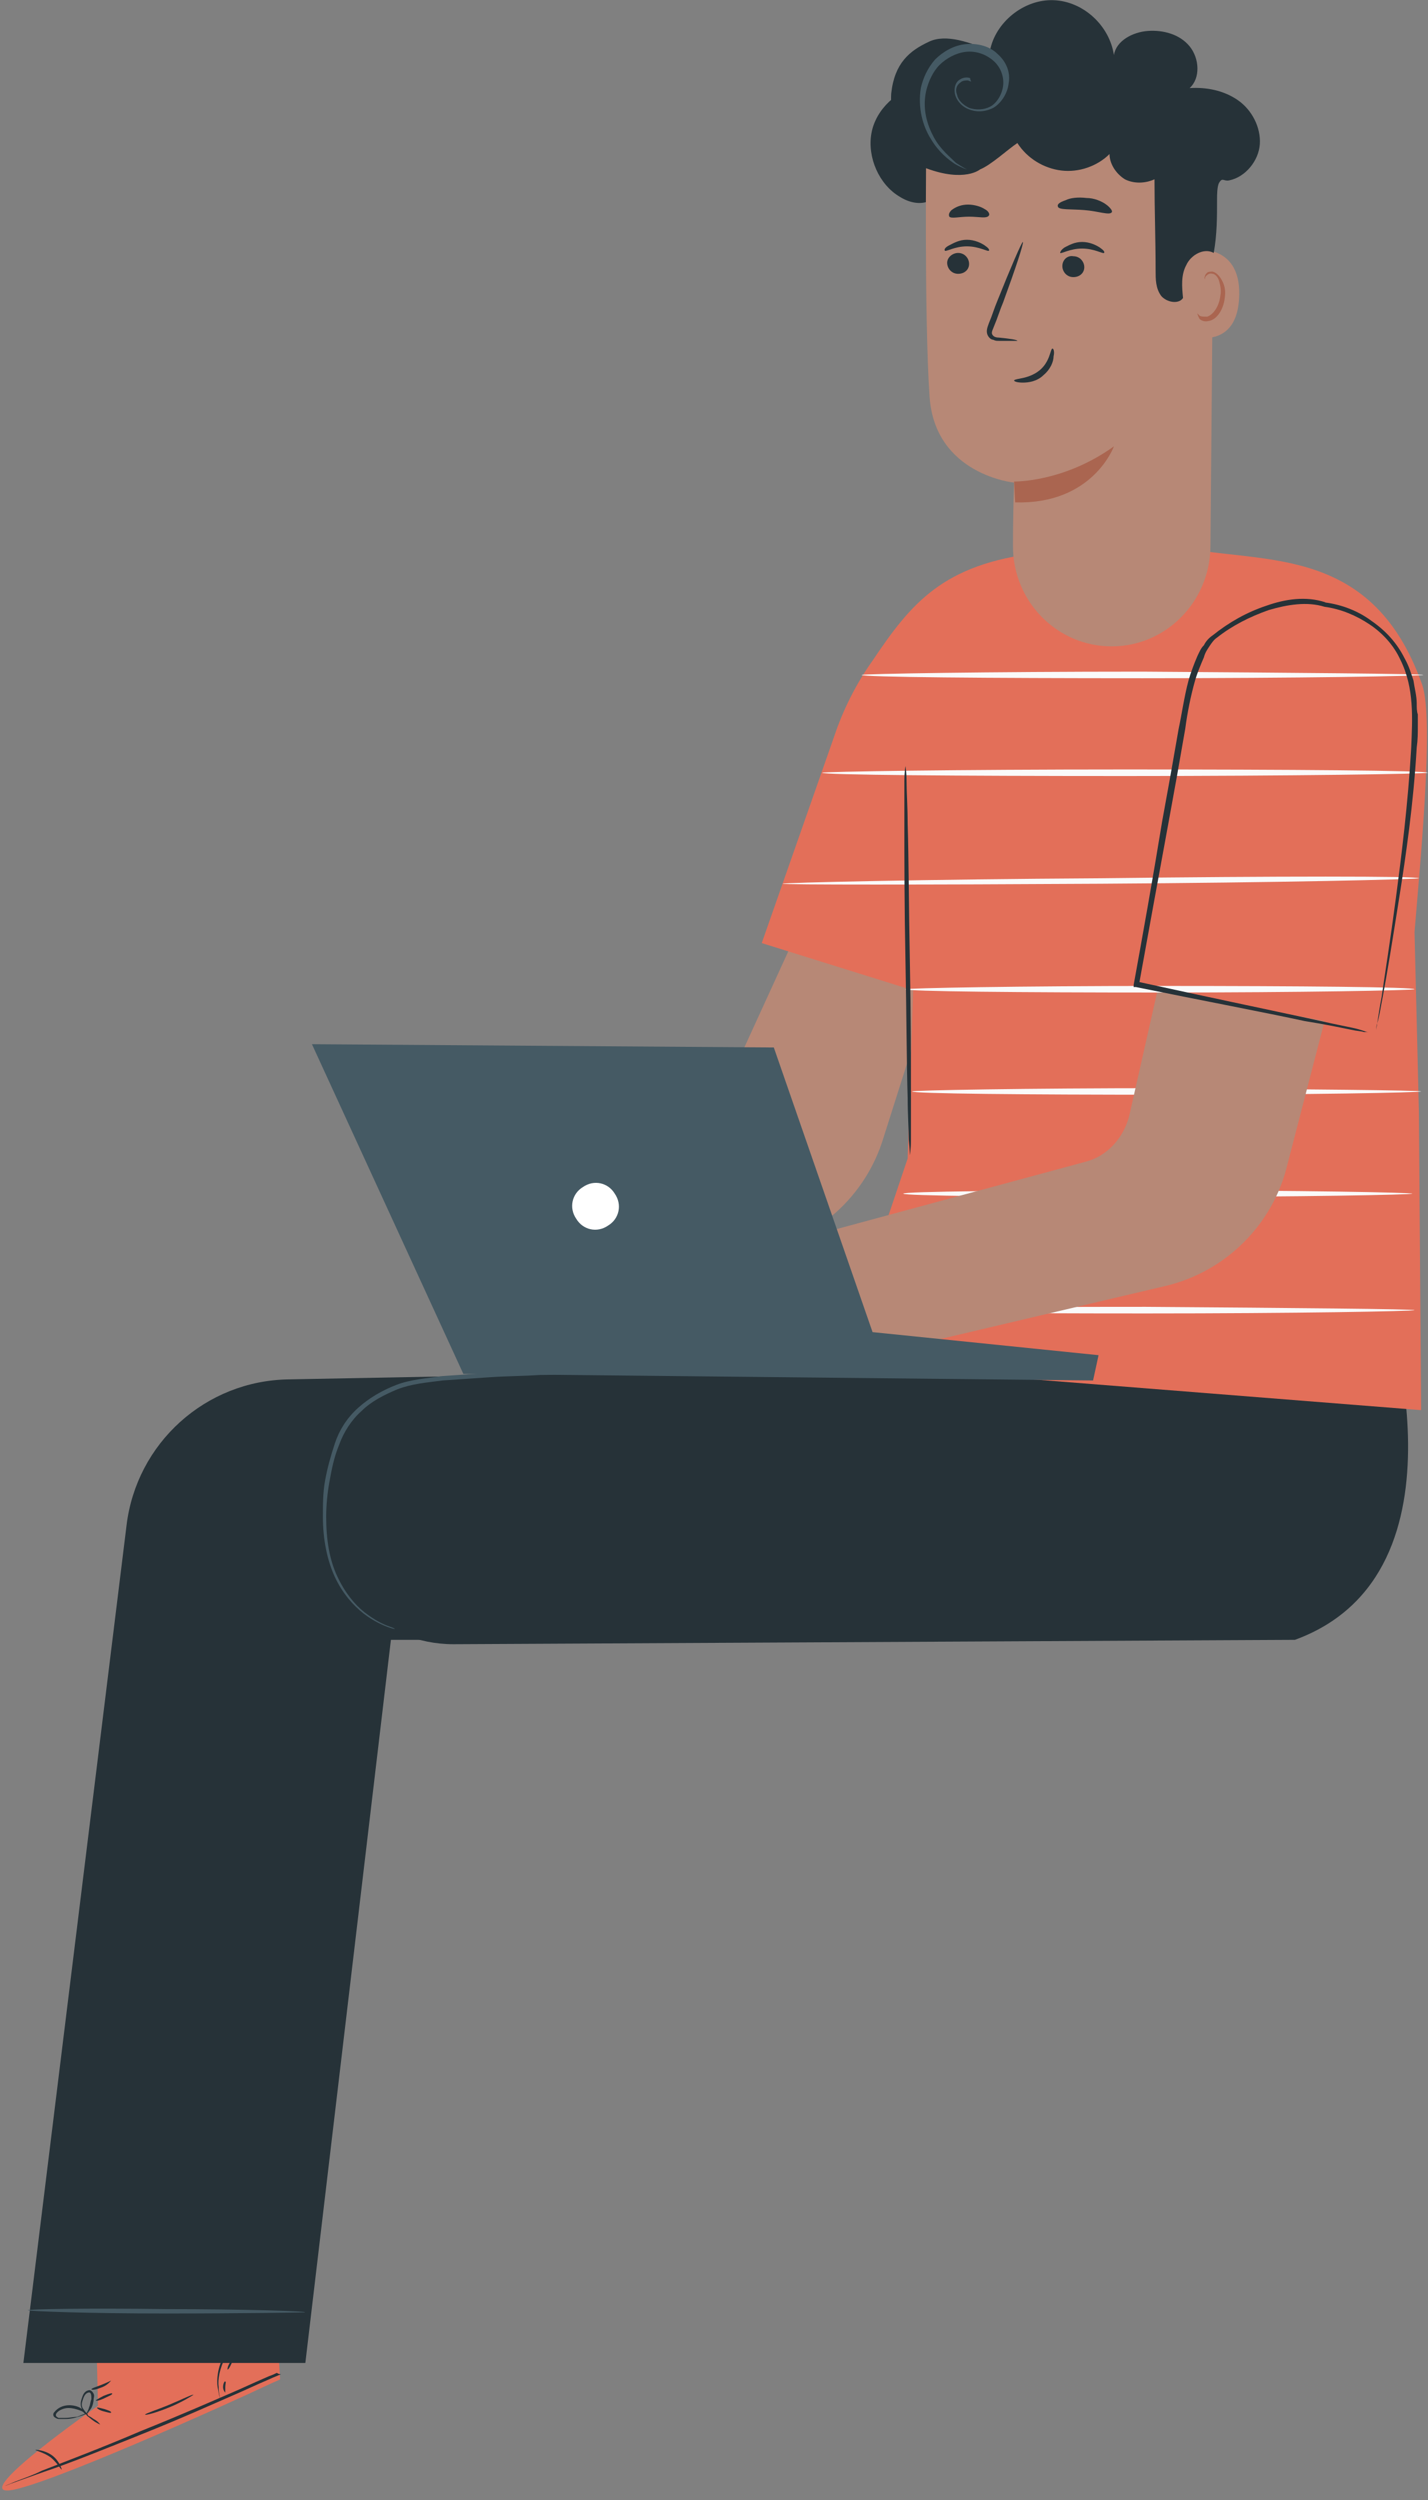 <svg width="88" height="154" viewBox="0 0 88 154" fill="none" xmlns="http://www.w3.org/2000/svg">
<rect x="0" y="0" width="88" height="154" fill="#808080" stroke="none"/>
<path d="M79.8 101.014C91.091 96.884 85.276 79.892 85.276 79.892L28.012 85.173C23.549 85.173 19.898 88.76 19.898 93.228C19.898 97.696 23.482 101.284 27.944 101.284L79.8 101.014Z" fill="#263238"/>
<path d="M6.038 148.198L5.903 142.511L16.788 138.653L17.261 146.573L16.653 146.844C13.948 148.13 2.658 153.207 0.562 153.41C-1.737 153.613 6.038 148.198 6.038 148.198Z" fill="#E36F59"/>
<g opacity="0.4">
<g opacity="0.4">
<g opacity="0.4">
<g opacity="0.4">
<g opacity="0.4">
<g opacity="0.4">
<g opacity="0.4">
<path opacity="0.4" d="M2.32 150.973C2.32 150.973 -0.316 153.072 0.224 153.41C0.833 153.749 12.394 149.01 17.33 146.505L17.194 146.302L3.74 151.921C3.74 151.921 2.929 150.77 2.32 150.973Z" fill="white"/>
</g>
</g>
</g>
</g>
</g>
</g>
</g>
<path d="M17.329 146.235C17.329 146.235 17.262 146.302 17.194 146.302C17.059 146.37 16.856 146.438 16.721 146.505C16.247 146.709 15.639 146.979 14.895 147.318C13.34 147.995 11.244 148.943 8.878 149.89C6.512 150.838 4.348 151.718 2.726 152.26C1.982 152.53 1.373 152.734 0.833 152.937C0.63 153.004 0.495 153.072 0.292 153.14C0.156 153.207 0.089 153.207 0.089 153.207C0.089 153.207 0.156 153.207 0.292 153.14C0.427 153.072 0.63 153.004 0.765 152.937C1.238 152.734 1.914 152.53 2.59 152.192C4.145 151.583 6.309 150.77 8.675 149.755C11.041 148.807 13.205 147.859 14.76 147.182C15.504 146.844 16.112 146.573 16.585 146.37C16.788 146.302 16.924 146.235 17.059 146.167C17.262 146.302 17.329 146.235 17.329 146.235Z" fill="#263238"/>
<path d="M3.807 152.124C3.74 152.124 3.537 151.718 3.131 151.379C2.658 151.041 2.185 150.973 2.185 150.906C2.185 150.906 2.725 150.906 3.199 151.244C3.672 151.582 3.807 152.124 3.807 152.124Z" fill="#263238"/>
<path d="M6.174 149.349C6.174 149.349 5.971 149.281 5.701 149.078C5.43 148.875 5.295 148.739 5.295 148.739C5.295 148.739 5.498 148.807 5.768 149.01C6.039 149.145 6.174 149.349 6.174 149.349Z" fill="#263238"/>
<path d="M6.85 148.604C6.85 148.672 6.647 148.604 6.376 148.536C6.106 148.469 5.971 148.333 5.971 148.333C5.971 148.266 6.174 148.333 6.444 148.401C6.647 148.469 6.85 148.536 6.85 148.604Z" fill="#263238"/>
<path d="M6.917 147.453C6.917 147.521 6.715 147.588 6.444 147.724C6.174 147.859 5.903 147.927 5.903 147.859C5.903 147.859 6.106 147.724 6.377 147.588C6.715 147.453 6.917 147.385 6.917 147.453Z" fill="#263238"/>
<path d="M6.85 146.641C6.85 146.641 6.647 146.911 6.309 147.047C5.971 147.182 5.7 147.25 5.633 147.182C5.633 147.114 5.903 147.047 6.241 146.911C6.579 146.776 6.85 146.641 6.85 146.641Z" fill="#263238"/>
<path d="M5.497 148.604C5.497 148.604 5.295 148.739 4.821 148.875C4.618 148.942 4.348 149.01 4.078 149.01C3.942 149.01 3.807 149.01 3.604 149.01C3.537 149.01 3.402 148.942 3.334 148.875C3.266 148.807 3.266 148.672 3.334 148.604C3.807 147.995 4.618 148.13 4.957 148.333C5.159 148.468 5.295 148.604 5.362 148.672C5.43 148.739 5.43 148.807 5.43 148.875C5.43 148.875 5.295 148.604 4.889 148.468C4.686 148.401 4.483 148.333 4.213 148.333C3.942 148.333 3.604 148.468 3.469 148.672C3.402 148.807 3.469 148.875 3.604 148.942C3.74 148.942 3.875 148.942 4.01 148.942C4.28 148.942 4.551 148.875 4.754 148.875C5.227 148.672 5.497 148.604 5.497 148.604Z" fill="#263238"/>
<path d="M5.295 148.739C5.295 148.739 5.092 148.604 5.024 148.333C4.957 148.198 4.957 147.995 5.024 147.792C5.092 147.588 5.16 147.318 5.43 147.25C5.565 147.182 5.7 147.318 5.768 147.453C5.836 147.588 5.768 147.724 5.768 147.792C5.768 147.995 5.7 148.198 5.633 148.333C5.498 148.536 5.362 148.672 5.295 148.739C5.295 148.672 5.43 148.536 5.498 148.265C5.565 148.13 5.565 147.927 5.633 147.792C5.633 147.588 5.633 147.318 5.43 147.385C5.227 147.453 5.16 147.656 5.092 147.859C5.024 148.062 5.024 148.198 5.092 148.333C5.227 148.536 5.362 148.672 5.295 148.739Z" fill="#263238"/>
<path d="M15.977 143.527C15.977 143.527 15.706 143.594 15.233 143.865C14.827 144.068 14.219 144.542 13.881 145.219C13.543 145.896 13.408 146.573 13.475 147.047C13.475 147.521 13.61 147.859 13.61 147.859C13.61 147.859 13.543 147.791 13.543 147.656C13.475 147.521 13.475 147.318 13.408 147.047C13.34 146.573 13.408 145.828 13.813 145.084C14.219 144.407 14.76 143.933 15.233 143.73C15.436 143.594 15.639 143.527 15.774 143.527C15.909 143.594 15.977 143.527 15.977 143.527Z" fill="#263238"/>
<path d="M13.272 139.736C13.272 139.736 13.745 140.616 14.219 141.767C14.692 142.918 15.098 143.865 15.03 143.865C15.03 143.865 14.557 142.985 14.084 141.834C13.543 140.751 13.205 139.804 13.272 139.736Z" fill="#263238"/>
<path d="M11.92 147.521C11.92 147.521 11.312 147.927 10.5 148.265C9.689 148.604 8.945 148.807 8.945 148.739C8.945 148.672 9.621 148.468 10.433 148.13C11.244 147.791 11.92 147.453 11.92 147.521Z" fill="#263238"/>
<path d="M13.881 146.708C13.949 146.708 13.881 146.844 13.881 147.047C13.881 147.25 13.881 147.385 13.881 147.385C13.881 147.385 13.746 147.25 13.746 147.047C13.746 146.776 13.881 146.641 13.881 146.708Z" fill="#263238"/>
<path d="M14.287 145.422C14.355 145.422 14.287 145.558 14.219 145.693C14.152 145.828 14.084 145.964 14.017 145.964C14.017 145.964 14.017 145.828 14.084 145.693C14.152 145.558 14.219 145.422 14.287 145.422Z" fill="#263238"/>
<path d="M15.166 144.61C15.166 144.678 15.031 144.678 14.896 144.813C14.76 144.948 14.693 145.016 14.625 145.016C14.557 145.016 14.625 144.813 14.76 144.678C14.963 144.542 15.166 144.542 15.166 144.61Z" fill="#263238"/>
<path d="M15.842 144.068C15.842 144.068 15.842 144.204 15.774 144.271C15.707 144.339 15.639 144.339 15.571 144.339C15.571 144.339 15.571 144.204 15.639 144.136C15.774 144.068 15.842 144.068 15.842 144.068Z" fill="#263238"/>
<path d="M49.782 84.36L17.803 84.97C12.665 85.037 8.405 88.896 7.797 93.973L1.441 145.558H18.817L24.09 101.014H49.309L49.782 84.36Z" fill="#263238"/>
<path d="M1.712 142.308C1.712 142.376 5.498 142.511 10.231 142.511C14.896 142.511 18.682 142.444 18.749 142.444C19.29 142.376 14.963 142.24 10.231 142.24C5.498 142.173 1.712 142.24 1.712 142.308Z" fill="#455A64"/>
<path d="M67.36 82.736C67.36 82.736 67.292 82.736 67.225 82.736C67.09 82.736 66.954 82.736 66.751 82.736C66.346 82.736 65.737 82.803 64.926 82.803C63.371 82.871 61.072 83.006 58.3 83.142C52.689 83.413 44.981 83.819 36.463 84.293C35.381 84.36 34.367 84.428 33.285 84.428C32.271 84.428 31.189 84.496 30.243 84.563C29.229 84.631 28.282 84.699 27.268 84.766C26.321 84.902 25.307 84.97 24.428 85.308C23.549 85.647 22.738 86.12 22.062 86.73C21.386 87.339 20.913 88.084 20.642 88.896C20.372 89.708 20.169 90.453 20.034 91.198C19.898 91.942 19.898 92.687 19.898 93.432C19.898 94.853 20.169 96.139 20.642 97.155C21.115 98.17 21.791 98.915 22.4 99.389C23.009 99.863 23.617 100.133 24.023 100.269C24.428 100.404 24.428 100.337 24.023 100.201C23.617 100.066 23.076 99.795 22.468 99.321C21.859 98.847 21.251 98.103 20.777 97.087C20.304 96.072 20.101 94.853 20.101 93.432C20.101 92.755 20.169 92.01 20.304 91.265C20.439 90.521 20.575 89.776 20.913 88.964C21.183 88.219 21.656 87.474 22.265 86.933C22.873 86.323 23.684 85.917 24.496 85.579C25.375 85.24 26.254 85.173 27.268 85.037C28.214 84.97 29.229 84.902 30.243 84.834C31.257 84.766 32.271 84.766 33.285 84.699C34.299 84.699 35.381 84.631 36.463 84.563C44.981 84.09 52.689 83.683 58.3 83.345C61.072 83.21 63.303 83.006 64.926 82.939C65.67 82.871 66.278 82.871 66.751 82.803C66.954 82.803 67.09 82.803 67.225 82.736C67.292 82.736 67.36 82.736 67.36 82.736Z" fill="#455A64"/>
<path d="M57.219 61.343L54.447 70.076C53.365 73.664 50.39 76.372 46.604 77.117L30.446 81.585L29.161 78.606L28.012 74.206L42.007 69.467C43.359 69.196 44.441 68.113 44.846 66.759L50.39 54.642L57.422 58.974L57.219 61.343Z" fill="#B78876"/>
<path d="M63.98 34.062C58.098 34.739 56.137 37.176 53.771 40.696C52.757 42.118 51.945 43.742 51.405 45.367L46.942 58.094L56.272 61.005L55.934 71.362L51.675 84.022L87.575 86.865L87.44 68.519L87.17 57.417C87.508 53.22 88.387 44.352 87.643 42.185C84.465 33.182 77.367 34.874 72.228 33.588C71.146 33.317 66.008 33.385 65.129 33.588" fill="#E36F59"/>
<path d="M87.576 67.233C87.576 67.301 80.544 67.436 71.89 67.436C63.236 67.436 56.205 67.368 56.205 67.233C56.205 67.165 63.236 67.03 71.89 67.03C80.544 67.097 87.576 67.165 87.576 67.233Z" fill="#FAFAFA"/>
<path d="M87.035 73.529C87.035 73.597 80.003 73.732 71.349 73.732C62.695 73.732 55.664 73.664 55.664 73.529C55.664 73.393 62.695 73.326 71.349 73.326C80.003 73.326 87.035 73.461 87.035 73.529Z" fill="#FAFAFA"/>
<path d="M87.169 80.705C87.169 80.772 79.733 80.908 70.605 80.908C61.41 80.908 54.041 80.84 54.041 80.705C54.041 80.569 61.478 80.501 70.605 80.501C79.733 80.569 87.169 80.637 87.169 80.705Z" fill="#FAFAFA"/>
<g opacity="0.3">
<g opacity="0.3">
<g opacity="0.3">
<g opacity="0.3">
<g opacity="0.3">
<path opacity="0.3" d="M82.843 63.239C82.369 65.676 82.167 68.316 81.355 70.618C80.747 72.31 80.071 74.07 78.921 75.492C77.434 77.455 75.203 78.809 72.837 79.554C70.47 80.298 59.044 82.871 56.61 82.668L77.502 72.784L80.003 62.359L82.843 63.239Z" fill="black"/>
</g>
</g>
</g>
</g>
</g>
<path d="M81.626 62.9L79.327 71.769C78.448 75.424 75.541 78.335 71.823 79.215L53.433 83.548L48.362 83.615V76.575L66.887 71.566C68.239 71.227 69.254 70.076 69.592 68.722L71.349 60.937L81.626 62.9Z" fill="#B78876"/>
<path d="M87.711 41.576C87.711 41.644 79.936 41.779 70.403 41.779C60.87 41.779 53.095 41.712 53.095 41.576C53.095 41.508 60.87 41.373 70.403 41.373C80.003 41.441 87.711 41.508 87.711 41.576Z" fill="#FAFAFA"/>
<path d="M87.981 47.601C87.981 47.669 79.665 47.804 69.321 47.804C59.045 47.804 50.661 47.736 50.661 47.601C50.661 47.533 58.977 47.398 69.321 47.398C79.598 47.398 87.981 47.466 87.981 47.601Z" fill="#FAFAFA"/>
<path d="M87.44 54.1C87.44 54.167 78.651 54.371 67.833 54.438C57.016 54.506 48.227 54.506 48.227 54.438C48.227 54.371 57.016 54.167 67.833 54.1C78.651 53.964 87.44 53.964 87.44 54.1Z" fill="#FAFAFA"/>
<path d="M87.169 60.937C87.169 61.005 80.138 61.14 71.484 61.14C62.83 61.14 55.799 61.073 55.799 60.937C55.799 60.87 62.83 60.734 71.484 60.734C80.138 60.734 87.169 60.802 87.169 60.937Z" fill="#FAFAFA"/>
<path d="M84.804 63.577C84.804 63.577 84.804 63.51 84.804 63.442C84.804 63.306 84.871 63.171 84.871 63.036C84.939 62.63 85.007 62.088 85.142 61.411C85.345 59.989 85.683 57.891 86.021 55.318C86.359 52.746 86.765 49.564 86.967 46.044C87.035 44.284 87.17 42.388 86.291 40.628C85.886 39.748 85.21 39.004 84.398 38.462C83.587 37.92 82.64 37.514 81.626 37.379C80.544 37.04 79.328 37.243 78.178 37.582C77.029 37.988 75.947 38.53 75.001 39.274C74.798 39.41 74.663 39.613 74.527 39.816C74.392 40.019 74.257 40.222 74.189 40.493C73.987 40.967 73.784 41.441 73.648 41.914C73.378 42.862 73.175 43.878 73.04 44.893C72.702 46.856 72.364 48.752 72.026 50.58C71.35 54.235 70.741 57.62 70.2 60.599L70.065 60.463C74.392 61.411 77.975 62.156 80.477 62.697C81.694 62.968 82.64 63.171 83.317 63.306C83.655 63.374 83.857 63.442 84.06 63.51C84.195 63.577 84.331 63.577 84.331 63.577C84.331 63.577 84.263 63.577 84.06 63.577C83.857 63.51 83.587 63.51 83.317 63.442C82.64 63.306 81.694 63.103 80.409 62.9C77.908 62.359 74.325 61.682 69.998 60.802H69.862V60.666C70.403 57.688 71.012 54.303 71.62 50.58C71.958 48.752 72.296 46.856 72.634 44.893C72.837 43.945 72.972 42.93 73.243 41.914C73.378 41.441 73.581 40.899 73.784 40.425C73.919 40.154 73.987 39.951 74.189 39.748C74.325 39.477 74.527 39.274 74.73 39.139C75.744 38.327 76.826 37.717 78.043 37.311C79.192 36.905 80.477 36.702 81.694 37.108H81.626C82.708 37.243 83.722 37.65 84.534 38.259C85.412 38.868 86.088 39.613 86.562 40.561C86.832 41.035 86.967 41.508 87.103 41.914C87.17 42.388 87.305 42.862 87.305 43.336C87.305 43.607 87.305 43.81 87.373 44.013C87.373 44.216 87.373 44.487 87.373 44.69C87.373 45.164 87.373 45.57 87.305 46.044C87.103 49.564 86.629 52.746 86.224 55.318C85.818 57.891 85.48 59.989 85.21 61.411C85.074 62.088 85.007 62.63 84.871 63.036C84.804 63.239 84.804 63.374 84.804 63.442C84.804 63.577 84.804 63.577 84.804 63.577Z" fill="#263238"/>
<path d="M56.069 71.159C56.069 71.159 56.137 70.821 56.137 70.212C56.137 69.534 56.137 68.654 56.137 67.639C56.137 65.473 56.137 62.494 56.069 59.177C56.002 55.86 56.002 52.881 55.934 50.715C55.934 49.7 55.867 48.819 55.867 48.143C55.867 47.533 55.799 47.195 55.799 47.195C55.799 47.195 55.731 47.533 55.731 48.143C55.731 48.819 55.731 49.632 55.731 50.715C55.731 52.881 55.731 55.86 55.799 59.177C55.867 62.494 55.867 65.473 55.934 67.639C55.934 68.654 56.002 69.534 56.002 70.212C56.069 70.821 56.069 71.159 56.069 71.159Z" fill="#263238"/>
<path d="M67.36 85.037L67.698 83.48L53.771 82.059L47.686 64.525L19.223 64.322L28.553 84.631L67.36 85.037Z" fill="#455A64"/>
<path d="M37.477 75.492C38.154 75.086 38.356 74.206 37.883 73.529C37.477 72.852 36.599 72.649 35.922 73.123C35.246 73.529 35.044 74.409 35.517 75.086C35.922 75.763 36.801 75.966 37.477 75.492Z" fill="white"/>
<path d="M56.813 5.223C55.325 5.494 53.973 6.713 53.703 8.202C53.432 9.691 54.176 11.384 55.461 12.128C56.001 12.467 56.745 12.67 57.354 12.331C57.895 12.061 58.233 11.451 58.368 10.842C58.976 8.947 58.773 6.78 57.895 5.02" fill="#263238"/>
<path d="M68.509 39.816C65.129 39.816 62.425 37.041 62.425 33.656C62.425 31.557 62.492 29.729 62.492 29.729C62.492 29.729 57.624 29.256 57.286 24.449C56.948 19.643 57.083 8.473 57.083 8.473C62.492 5.697 68.983 6.171 74.053 9.556L74.797 10.03L74.594 33.724C74.526 37.108 71.822 39.816 68.509 39.816Z" fill="#B78876"/>
<path d="M62.492 29.662C62.492 29.662 65.535 29.729 68.645 27.495C68.645 27.495 67.36 31.083 62.56 30.948L62.492 29.662Z" fill="#AA6550"/>
<path d="M73.58 15.378C73.648 15.378 76.623 14.972 76.352 18.492C76.082 22.012 72.634 20.523 72.634 20.455C72.634 20.32 73.58 15.378 73.58 15.378Z" fill="#B78876"/>
<path d="M73.783 19.304C73.783 19.304 73.851 19.372 73.918 19.439C73.986 19.507 74.189 19.507 74.392 19.507C74.797 19.372 75.135 18.83 75.203 18.221C75.271 17.883 75.203 17.612 75.135 17.341C75.068 17.07 74.865 16.867 74.73 16.867C74.527 16.799 74.392 16.935 74.324 17.003C74.257 17.07 74.257 17.138 74.257 17.206C74.257 17.206 74.189 17.138 74.257 17.003C74.257 16.935 74.324 16.867 74.392 16.799C74.459 16.732 74.594 16.732 74.73 16.732C75 16.799 75.203 17.07 75.338 17.341C75.473 17.612 75.541 17.95 75.473 18.356C75.406 19.033 75 19.71 74.459 19.778C74.189 19.846 73.986 19.71 73.918 19.643C73.783 19.372 73.783 19.304 73.783 19.304Z" fill="#AA6550"/>
<path d="M60.396 10.436C61.072 10.165 62.087 9.218 62.695 8.811C63.304 9.759 64.318 10.368 65.4 10.504C66.481 10.639 67.631 10.233 68.374 9.488C68.374 10.098 68.78 10.707 69.321 11.045C69.862 11.316 70.538 11.316 71.146 11.045C71.146 12.941 71.214 14.769 71.214 16.664C71.214 17.206 71.214 17.747 71.552 18.221C71.89 18.627 72.634 18.763 72.904 18.357C72.837 17.68 72.769 16.935 73.107 16.326C73.377 15.716 74.189 15.242 74.797 15.581C75 14.43 75 13.415 75 12.264C75 12.061 75 11.451 75.135 11.248C75.338 10.91 75.406 11.181 75.744 11.113C76.758 10.91 77.569 9.894 77.637 8.879C77.704 7.864 77.163 6.78 76.284 6.171C75.406 5.562 74.324 5.359 73.31 5.427C73.986 4.817 73.918 3.599 73.31 2.854C72.701 2.109 71.687 1.839 70.741 1.906C69.794 1.974 68.78 2.516 68.645 3.396C68.374 1.568 66.752 0.079 64.926 0.011C63.101 -0.057 61.343 1.365 61.005 3.125C59.855 2.651 58.3 2.042 57.219 2.583C56.069 3.125 55.123 3.87 54.92 5.765C54.92 5.765 54.65 9.624 57.084 10.368C59.45 11.248 60.396 10.436 60.396 10.436Z" fill="#263238"/>
<path d="M58.368 16.19C58.368 16.529 58.639 16.867 59.044 16.867C59.45 16.867 59.72 16.596 59.72 16.258C59.72 15.919 59.45 15.581 59.044 15.581C58.706 15.581 58.368 15.852 58.368 16.19Z" fill="#263238"/>
<path d="M58.233 15.446C58.301 15.514 58.842 15.175 59.586 15.175C60.329 15.175 60.87 15.514 60.938 15.446C61.005 15.378 60.87 15.243 60.667 15.107C60.465 14.972 60.059 14.769 59.586 14.769C59.112 14.769 58.774 14.972 58.504 15.107C58.233 15.243 58.166 15.378 58.233 15.446Z" fill="#263238"/>
<path d="M65.467 16.394C65.467 16.732 65.737 17.07 66.143 17.07C66.549 17.07 66.819 16.8 66.819 16.461C66.819 16.123 66.549 15.784 66.143 15.784C65.805 15.717 65.467 15.987 65.467 16.394Z" fill="#263238"/>
<path d="M65.332 15.581C65.4 15.649 65.941 15.31 66.684 15.31C67.428 15.31 67.969 15.649 68.036 15.581C68.104 15.514 67.969 15.378 67.766 15.243C67.563 15.107 67.157 14.904 66.684 14.904C66.211 14.904 65.873 15.107 65.603 15.243C65.4 15.378 65.332 15.514 65.332 15.581Z" fill="#263238"/>
<path d="M62.696 20.997C62.696 20.929 62.222 20.861 61.546 20.794C61.344 20.794 61.208 20.726 61.141 20.591C61.073 20.455 61.208 20.252 61.276 20.049C61.479 19.575 61.614 19.102 61.817 18.628C62.561 16.597 63.102 14.972 63.034 14.904C62.966 14.904 62.29 16.461 61.479 18.492C61.276 18.966 61.141 19.44 60.938 19.914C60.87 20.117 60.735 20.388 60.87 20.659C60.938 20.794 61.073 20.929 61.208 20.929C61.344 20.997 61.411 20.997 61.546 20.997C62.222 20.997 62.696 20.997 62.696 20.997Z" fill="#263238"/>
<path d="M64.859 21.471C64.724 21.471 64.724 22.283 64.048 22.825C63.372 23.366 62.561 23.299 62.493 23.434C62.493 23.502 62.696 23.569 63.034 23.569C63.372 23.569 63.913 23.502 64.319 23.095C64.724 22.757 64.927 22.283 64.927 21.945C64.995 21.674 64.927 21.471 64.859 21.471Z" fill="#263238"/>
<path d="M65.197 12.738C65.265 12.941 66.009 12.873 66.82 12.941C67.699 13.009 68.375 13.279 68.51 13.076C68.578 13.009 68.442 12.806 68.172 12.602C67.902 12.399 67.428 12.196 66.955 12.196C66.414 12.129 65.941 12.196 65.671 12.332C65.265 12.467 65.13 12.602 65.197 12.738Z" fill="#263238"/>
<path d="M58.504 13.347C58.639 13.482 59.112 13.347 59.721 13.347C60.33 13.347 60.803 13.482 60.938 13.279C61.006 13.212 60.938 13.008 60.668 12.873C60.465 12.738 60.059 12.602 59.653 12.602C59.248 12.602 58.91 12.738 58.639 12.941C58.504 13.076 58.437 13.212 58.504 13.347Z" fill="#263238"/>
<path d="M59.856 5.02C59.856 5.02 59.788 5.02 59.653 4.953C59.518 4.953 59.315 4.953 59.179 5.088C58.977 5.223 58.842 5.494 58.977 5.833C59.044 6.171 59.315 6.442 59.72 6.645C60.126 6.781 60.599 6.781 61.005 6.577C61.411 6.374 61.749 5.833 61.816 5.291C61.884 4.75 61.681 4.14 61.208 3.734C60.734 3.328 60.126 3.125 59.518 3.193C58.909 3.26 58.301 3.599 57.895 4.005C57.489 4.411 57.219 5.02 57.084 5.562C56.813 6.713 57.151 7.728 57.557 8.473C57.963 9.218 58.571 9.691 58.909 10.03C59.315 10.301 59.585 10.436 59.585 10.436C59.585 10.436 59.315 10.368 58.842 10.098C58.436 9.827 57.827 9.353 57.354 8.541C56.881 7.796 56.543 6.645 56.746 5.427C56.881 4.817 57.151 4.208 57.624 3.666C58.098 3.193 58.774 2.786 59.518 2.719C60.261 2.651 61.005 2.854 61.478 3.328C62.019 3.802 62.289 4.479 62.154 5.156C62.087 5.765 61.681 6.374 61.208 6.645C60.667 6.916 60.126 6.916 59.653 6.713C59.179 6.51 58.909 6.104 58.842 5.765C58.774 5.359 58.909 5.02 59.179 4.885C59.382 4.75 59.653 4.75 59.788 4.817C59.788 4.953 59.856 5.02 59.856 5.02Z" fill="#455A64"/>
</svg>
